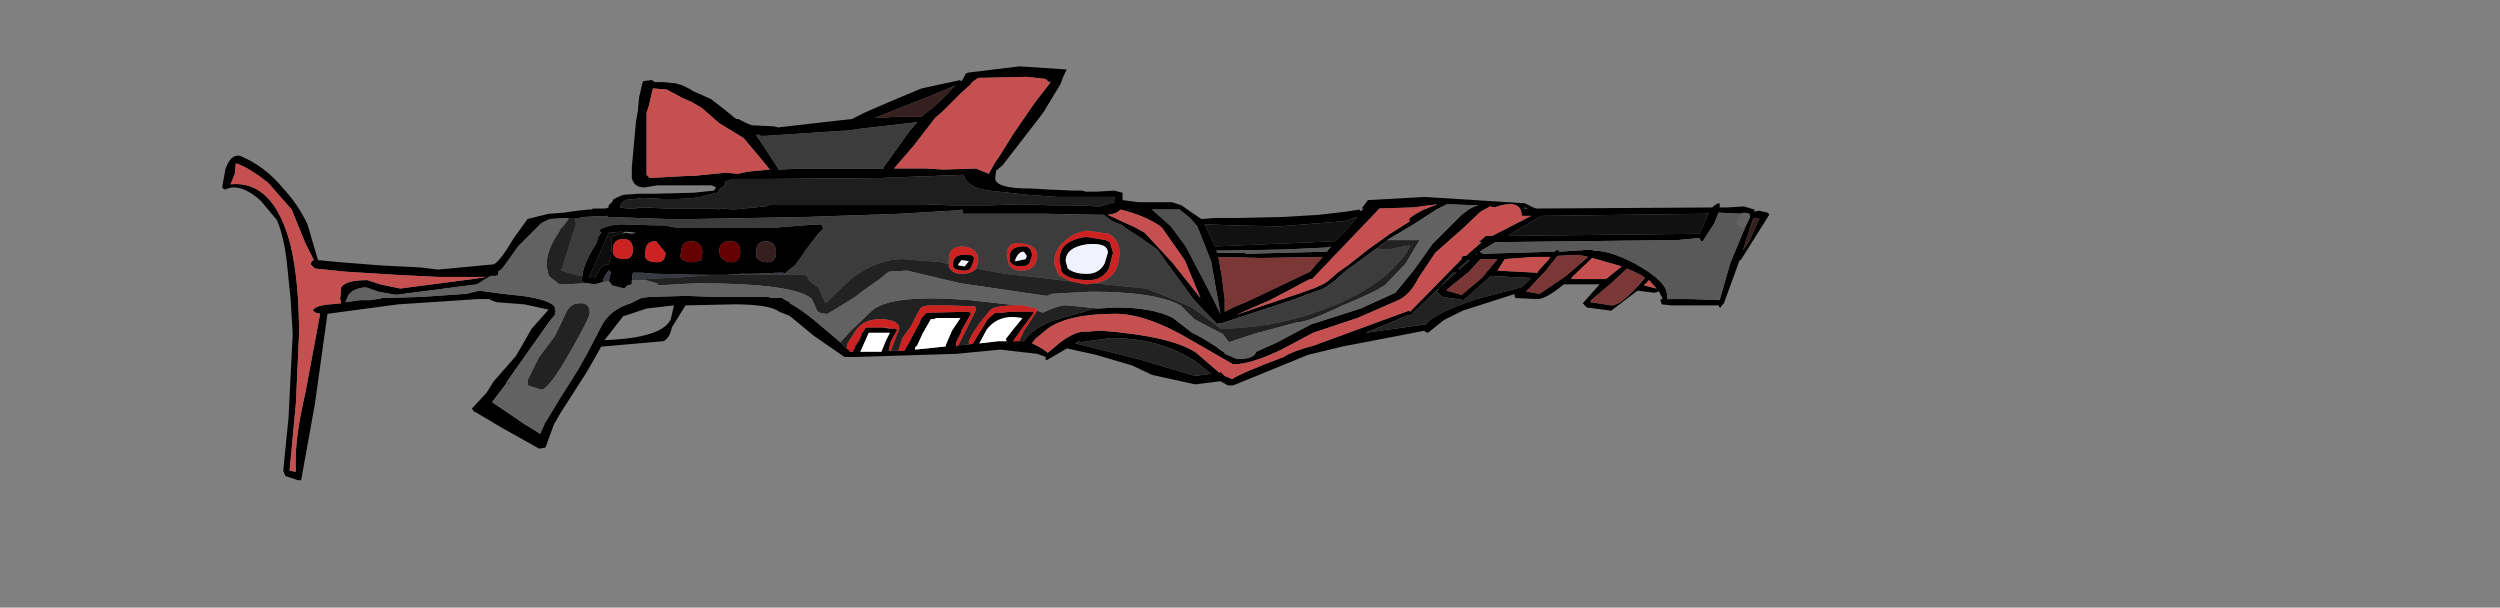 <?xml version="1.0"?>
<svg width="1187" height="288.5" xmlns="http://www.w3.org/2000/svg" xmlns:svg="http://www.w3.org/2000/svg" xmlns:xlink="http://www.w3.org/1999/xlink">
 <rect width="100%" height="100%" fill="#808080" stroke="none"/>
 <defs>
  <g id="shape0" transform="matrix(1.0, 0.0, 0.0, 1.0, 19.95, 11.25)">
   <path d="m5.6,-6.9l-0.8,-0.95l-1.15,-0.7l-0.8,-0.7l-0.15,-0.1l-0.35,-0.2l-0.45,-0.2l-0.75,-0.4l-0.65,-0.05l-0.2,0.85l-0.1,0.3l0,2.55l0,0.15l0,0.25l0.15,0.15l1.85,-0.1l0.15,0l0.1,0l1.5,-0.15l0.6,0.05l0.45,-0.1l1.05,-0.1l-0.45,-0.55m-0.2,-1.1l1.05,1.6l0,0.05l1.35,-0.05l3.45,0l0.2,0l0,-0.05l1.25,-1.75l0.35,-0.4l-2.6,0.3l-0.75,0.1l-0.05,0.05l0,-0.05l-3.8,0.25l-0.25,0l-0.05,-0.05l-0.15,0m9.75,-2.55l0.1,-0.15l0.1,-0.2l0.1,-0.05l2.45,-0.3l2.25,0.15l-0.15,0.3l-0.15,0.4l-0.7,1.15l-0.05,0.1l-0.3,0.4l-1.7,2.2l-0.3,0.25l-0.05,0.35q0,0.5 1.65,0.5l0.1,0l0.8,0.05l1.2,0.05l0.4,0l0.15,0.05l0.5,0l0.85,-0.05l0.4,0.1l0,0.2l0,0.15l0.75,0.1l1.6,0l0.45,0.15l0.5,0.35l0.45,0.3l0.6,-0.05l1.1,0l2.2,-0.05l1.65,-0.1l1.3,-0.15l0.65,-0.1l0.05,0.05l0,0.05l0.15,-0.15l-0.1,0l0.3,-0.4l2.7,-0.15l4.75,0.3l0.4,0.2l0.15,0.05l8.35,-0.05q0.2,-0.2 0.35,-0.2l0,0.2l0.35,0l0.8,-0.05l0.5,0.15l0,0.1l0.2,-0.05l0.45,0.1l0.05,0.1l-1.35,2.15l-0.05,0l-0.75,2.05l-0.1,0.1l-0.05,0.1l-0.05,0l-0.05,-0.1l-2.25,0l-0.45,-0.05l-0.05,-0.15l0,-0.1l0.1,0l-0.2,-0.4l0,0.05l-0.2,0.05l-0.8,-0.1l-1.25,0.95l-1.15,-0.15l-0.2,-0.2l0.8,-0.9l-0.5,0l-1.2,0q-0.85,0.7 -1.25,0.7l-1.05,-0.05l-0.05,-0.15l0.05,-0.05l-2.5,0.8l-0.9,0.45l-0.75,0.6l-0.15,-0.05l0,-0.05l-1.55,0.3l-2.35,0.45l-1.65,0.4l-3.55,1.45l-0.15,0l-0.1,0l-0.35,-0.2l-1.2,0.15l-2.05,-0.45l-0.95,-0.45l-1.7,-0.5l-1.35,-0.3l-0.05,0l-0.95,0.55l-0.05,0l0,-0.15l-0.4,-0.15l-1.75,-0.2l-2.1,0.2l-4.8,0.15l-0.4,0l-0.1,0l-1.45,-1l-1.15,-0.95l-0.5,-0.2q-0.45,-0.35 -2.15,-0.35l-2.3,0.05l-0.25,0.4l-0.4,0.65q-0.1,0.5 -0.4,0.65l-2.85,0.25l-0.1,0l-0.65,1.15l-1.25,1.95l-0.35,0.6l-0.4,1.1l-0.3,0.05l-1.7,-0.95l-1.35,-0.8l-0.05,0l-0.05,-0.1l-0.05,-0.05l0.1,-0.1l0.6,-0.65l0.35,-0.55l1.05,-1.2l0.75,-1.3l0.8,-0.9l-1.15,-0.25l-1.3,-0.1l-0.3,-0.1l-0.05,-0.05l-0.55,0l-3.8,0.25l-3.35,0.45l-0.6,4.3l-0.65,3.6l-0.15,0l-0.6,-0.2l-0.1,-0.25l0.25,-2.5l0.2,-4l-0.1,-1.65l-0.2,-1.95q-0.15,-1.1 -0.45,-1.8l-0.75,-0.9q-0.75,-0.7 -1.4,-0.65l-0.35,0.1l-0.1,-0.1l0.15,-0.85q0.25,-0.75 0.7,-0.65q1.2,0.5 2.05,1.55q0.7,0.75 1.15,1.7l0.5,1.7l1.05,0.1l1.9,0.15l1.95,0.1l0.8,0.1l2.65,-0.25q0.3,-0.15 0.95,-1.25l0.65,-0.9l0.4,-0.1l0.6,-0.15l0.7,-0.05l0.7,-0.1l0.5,-0.05l0.05,0l0.1,0l0.05,-0.05l0.25,0l0.35,0l0.15,-0.05l0,-0.1l0.15,-0.15l0.05,-0.05l0,-0.05l0.05,-0.05l0.2,-0.1l0.25,-0.1l0.7,-0.05l0.8,0l1.85,-0.05l0.95,-0.1l0.1,-0.15l-0.2,-0.1l-0.85,0l-0.1,0l-1.6,0l-0.05,0l-0.6,0.1q-0.5,0 -0.6,-0.45l0,-0.5l0.2,-2.2l0.1,-0.55l0,-0.1l0.05,-0.5l0.05,-0.2l0.1,-0.45l0.05,-0.1l0.4,-0.05l0.15,0.1l0.3,0l0.1,0l0.5,0.05l0.05,0l0.35,0.1l0.4,0.2l0.05,0.05l0.9,0.4l0.65,0.5l0.55,0.45l0.1,0l0.4,0.2l0.25,0.1l1.05,0.05l0.2,0.05l3.05,-0.35l0.45,-0.05l0.6,-0.3l1.15,-0.5l1.55,-0.65l1.85,-0.4l0,0.05l0.05,0m-10.95,4.7l-0.25,0.05l0,0.1l0,0.05l-0.2,0.2l-0.05,0l-0.15,0.2l-0.8,0.2l-0.3,0.05l-0.8,0.05l-0.65,0l-0.95,-0.05l-0.9,0.1l-0.2,0.25l0,0.1l0.35,0.05l0.4,0l0.1,-0.05l0.15,0l0.1,0l1.1,0.05l1.3,0l1.05,0l0.1,0.05l0.25,-0.05l0.45,0.05l1.55,-0.15l0.25,-0.1l5.8,0l1.05,0l0.55,0l1.15,0.05l1.8,0l1.6,-0.05l1.4,0.05l0.95,0l1.35,0.05l0.65,-0.2l0,-0.1l0.05,0l-0.05,-0.15l-1.25,0l-1.5,0l-1.35,-0.1l-1.85,-0.2l-0.25,-0.05q-0.8,-0.15 -0.95,-0.7l-0.05,0l-3.85,0.15l-5.75,0.05l-1.35,0l-0.05,0.05m-7.05,4.55q0.05,-0.6 0.7,-1.6l0,-0.05l0.05,-0.2l0.15,-0.2l-0.1,-0.1l0.1,-0.1l0.15,-0.05l0.3,-0.1l0.05,0l0.45,-0.05l1.6,0.05l0.45,0l0.5,0.1l0.9,0l1.4,0l2.55,0l1.25,-0.1l0.85,-0.05l0.1,0.2l-0.2,0.2l-0.05,0.05l-0.65,0.85l-0.05,0.1l-0.4,0.55l-0.2,0.15l-0.3,0.25l-0.05,0l0,-0.05l-0.25,0l-1.1,0.05l-0.7,0l-0.6,0.05l-0.75,0l-0.55,0l-2.15,-0.05l-0.6,-0.05l-0.4,0l-0.05,0l-0.05,0.35l0,0.2l-0.2,0.05l-0.15,0.15l-0.6,-0.15l-0.05,-0.1l-0.1,-0.1l0.1,-0.4l-0.05,-0.1l-0.05,0l-0.15,0.2l-0.1,0.2l0,0.1l-0.05,0.05l-0.35,0.1l-0.4,-0.05l-0.2,-0.05l0,-0.05l-0.05,-0.05l0.05,-0.15l0,-0.05m37.7,-1.3l-1.5,1.1l-0.5,0.45l-0.5,0.35l-1.65,0.6l-3.2,1.05l-0.1,0l-0.05,0l-0.05,0.05l-1.1,-1.15l-1.25,-1.7l-0.5,-0.7l-0.85,-0.6l-0.4,-0.25l-0.3,-0.2l-0.1,-0.1l-0.5,-0.2l-0.4,-0.3l-0.15,0l-2.7,-0.05l-0.9,0l-2.95,0l0,-0.05l0,-0.15l-0.35,0.05l-0.1,0l-2.5,0.15l-4.4,0.15l-5.4,0.1l-1.3,0l-2.8,-0.1l0,-0.05l-1.1,0.05l-0.25,0.05l-0.2,0l-0.3,0l-0.9,0.05l-0.4,0.2l-0.4,0.4l-0.7,0.7l-0.6,0.85l-0.15,0.2l-0.2,0.15q0.05,0.2 -0.15,0.2l-0.2,0l-0.65,0.4l-3.85,0.5l-0.85,-0.15l-0.55,-0.2q-0.55,0 -0.85,0.35l-0.15,0.35l0.7,-0.1l0.25,0l0.25,0l0.3,-0.05l0.05,0l0.1,0l0.05,-0.05l1.9,-0.05l2.15,-0.15l0.6,-0.15l1.1,0.15l0.95,0.1q1.4,0.2 1.55,0.55l0,0.05l0,0.1l0,0.05l0.05,-0.05l0,0.05l-0.05,0.05l0,0.1l-0.25,0.3l-2.05,2.9l0,0.05l-0.65,0.85l-0.05,0.05l0.1,0.05l1.4,0.95l0.8,0.5l0.2,-0.45l0,-0.05l0.05,-0.05l0.7,-1.15l0.85,-1.35l0.45,-0.8l0.65,-1.25q0.4,-0.8 1.4,-1.1l0.5,-0.25l0.35,-0.05l1.75,-0.05l0.1,0l1.3,0.05l2.55,0l0.1,0.05l0.55,0l0.05,0.05l0.3,0.15l0,0.05q0.4,0.2 1.1,0.75l1.3,1.1l0.3,0.3l0.15,0.1l0,0.05l0.15,0l0.05,-0.15l0.05,0l0,-0.1l0.1,-0.15l0,-0.05l0.05,0l0,-0.05l0.05,0l0.05,-0.15l0,-0.05l0.05,-0.05l0,-0.15l0.05,0l0.1,-0.15l0.05,-0.1l0.15,0l0.25,0l0.1,0l0.3,0l0.3,0.05l0.3,0l0.1,0.05l-0.1,0.2l-0.2,0.35l-0.1,0.4l0,0.05l0.1,0l0.35,0l0.3,0l0.1,-0.2l0.1,-0.15l0.2,-0.4l0.3,-0.55l0.1,-0.25l0.25,-0.25l2,-0.05l0.05,0.05l0,-0.05l0.05,0.1l-0.45,0.8l0,0.05l-0.25,0.5l0,0.2l0.1,-0.05l0.55,-0.05l0.15,-0.05l0.7,-1.15l0.35,-0.3l0.3,0l0.45,-0.05l0.4,0l0.05,0l0.5,0l0.1,0l0,0.1l-0.45,0.6l-0.5,0.7l0.3,0l0.25,0q0.1,-0.3 0.75,-0.7l0.5,-0.25l2.1,-0.6l0.15,0l0.8,-0.05q1.8,0 2.75,0.5l0.9,0.7q0.45,0.2 1.2,0.7l0.05,0.05l0.3,0.2l0,0.05l0.6,0.25q0.8,0 0.9,-0.35l1,-0.45l1.6,-0.85l2.35,-0.75l1.65,-0.75l0.9,-1.1l0.85,-1.2l1.1,-1.1q0.6,-0.65 1.1,-0.75l-1.5,-0.05l-0.5,0.25l-1,0.65l-1.25,0.75l-0.05,0.05l-0.35,0.25l-0.2,0.15m-33,0.15q-0.2,0.5 0.6,0.5l0.35,-0.1l0.05,-0.35q0,-0.5 -0.5,-0.55q-0.5,0 -0.5,0.5m-1.2,-0.5q-0.5,0 -0.5,0.5q-0.15,0.5 0.55,0.5q0.4,0 0.4,-0.45l-0.45,-0.55m3.6,1q0.4,0 0.4,-0.5q0,-0.5 -0.5,-0.5q-0.5,0 -0.5,0.5l0.05,0.2q0.15,0.3 0.55,0.3m1.15,-0.3q0.1,0.3 0.55,0.3q0.4,0 0.4,-0.45q0,-0.5 -0.45,-0.55q-0.5,0 -0.5,0.5l0,0.2m13.95,-8.2l0.05,-0.1l-0.1,0.05l-0.15,-0.15l-0.9,-0.1l-2.3,0.05l-0.15,0.1l-0.2,0.15l0,0.05l-0.45,0.4l-0.3,0.3l-0.6,0.6l-0.35,0.3l-1,1.3l-0.95,1.1l1.5,0l0.85,0.05l1.55,-0.05l0.1,0.05l0.5,0.2l0.3,-0.55l0.15,-0.2l0.75,-1.2l1,-1.45l0.7,-0.9m-4.65,0.25l0.2,-0.15l-1.45,0.6l-0.9,0.35l-1.5,0.6l0.95,-0.05l1.25,0l0.35,-0.3l0.15,-0.1l0.7,-0.65l0.25,-0.3m0.3,8.35l0,0.05l0.3,0.05l0.2,-0.25l-0.35,-0.05l-0.15,0.2m-0.25,0q0,-0.45 0.5,-0.45q0.5,-0.05 0.5,0.2l-0.1,0.3l-0.05,0.1q-0.1,0.15 -0.25,0.15q-0.6,0 -0.6,-0.25l0,-0.05m2.95,-0.2l-0.05,0.05l0.05,0l0.05,0l0.45,-0.1l0.05,-0.15l-0.1,-0.15l-0.05,-0.05q-0.25,0 -0.4,0.4m-0.25,-0.2q0,-0.4 0.55,-0.45q0.5,-0.05 0.5,0.45l-0.1,0.3q-0.1,0.2 -0.4,0.2q-0.45,0 -0.55,-0.25l0,-0.25m2.75,0.6q0.3,0.25 0.9,0.25q0.6,0 0.85,-0.5l0.15,-0.5q0,-0.5 -1,-0.4q-1,0.15 -1,0.8l0.1,0.35m-0.4,-0.4q0,-0.95 1.3,-1.1l0.9,0.15l0.2,0.1l0.15,0.5l-0.2,0.75q-0.3,0.55 -0.95,0.55q-1,0 -1.3,-0.4l-0.1,-0.55m4.05,-1.3l1.3,1.4l1.35,1.7l-0.75,-1.8l-1.05,-1.5l-0.1,-0.1q-0.7,-0.5 -1.9,-0.8q-0.15,0.2 -0.6,0.25l1.3,0.6l0.45,0.25m1.25,-0.3l0.7,0.95l1.1,2.1l0.55,1.1l-0.2,-1.1l-0.25,-1.4l-0.65,-1.65l-0.35,-0.4l-0.5,-0.4l-1,0l-0.3,0l0.9,0.8m2.9,-0.05l-1.3,-0.05l0.05,0.1l0.45,0.95l4.65,-0.2l1.05,-0.05l0.35,-0.35l0.4,-0.45l0.3,-0.35l-0.6,0.2l-3.1,0.25l-2.25,-0.05m-0.35,3.5l0,0.6q0.35,-0.2 1,-0.45l3.05,-1.45l0.6,-0.7l-2.9,0.05l-2.05,-0.05l0.15,0.85l0.15,1.15m-0.4,-2.3l0.05,0.1l1.3,0l0.05,0.05l3.85,-0.1l0.2,-0.25l-0.15,0.05l-2.15,0.1l-2.85,0.05l-0.3,0m5.3,1.45l0.45,-0.4l0.5,-0.35l0.95,-0.75l1.05,-0.75l0.95,-0.6l-0.05,-0.05q0,-0.15 0.7,-0.5l0.65,-0.25l-1.15,0.15l-1.6,0.05l-3.2,3.35l-0.1,0l-1.9,1l-1.6,0.7l1.15,-0.4l1.65,-0.55l0.85,-0.3q0.5,-0.2 0.7,-0.35m7.8,-2.15l1.85,-0.95l-0.45,0q0,-0.85 -1.3,-0.4l-0.2,-0.05l-0.45,0.25l-0.9,0.85l-1.25,1.1l-0.8,1.2q-0.4,0.8 -0.95,1.05l-1.95,0.85l-2.1,0.7l-1.5,0.8q-1.45,0.7 -2.3,0.7l-2,-1.15q-2.1,-1.25 -3.6,-1.25q-2.2,0 -3.2,0.7l-0.6,0.5l-0.15,0.2l0.3,0.15l0.25,0.15l0.2,0.15l0.6,-0.5q0.75,-0.55 1.2,-0.5l0.05,0l0.65,-0.05q3.35,0.25 4.55,1.05l0.75,0.65l0.35,0.3l0.05,-0.05l0.2,0.2l0.35,0.15q0.45,-0.3 2.45,-1.05q0.35,-0.25 1.45,-0.55l4.5,-1.65l0.05,0.05l2.45,-2.5l0,-0.1l0.1,-0.05l0.1,0l0.75,-0.65l-0.15,0l0.35,-0.3l0.3,0m-2.55,2.5l-1.35,1.3l-0.05,-0.05l-2.05,0.85l2.85,-0.4q0.35,-0.5 2.4,-1.2l2.1,-0.55l0.15,-0.1l0.35,-0.35l-0.05,0l-1.85,-0.1l-1.3,1.15l-1,-0.15l-0.3,-0.25l0.1,-0.1l0,-0.05l0.7,-0.65l0.15,-0.1l-0.15,0l-0.7,0.75m1.8,-1.6l0.05,-0.05l-0.1,0.05l0.05,0m12.55,-1.95l-1,-0.05l-0.05,0l-0.2,0.5l-0.55,0.85l-0.1,0l-0.05,-0.15l-1.05,0.1l-8.65,0.1l-0.75,0.45l0.1,0.05l0.05,0.05l3.4,-0.1l0.15,-0.1l0.05,0.05l0.05,0.05l1.55,-0.1l0.05,0.05q0.8,0 1.95,0.6q1.55,0.85 1.55,1.5l0,0.2l1.15,0l1.35,0.05l0.5,-1.75l0.75,-1.8l0.05,-0.1l0.15,-0.3l-0.05,-0.1l0.05,-0.05l-0.05,0l-0.25,-0.05l-0.15,0.05m-13.35,2.65l0.5,-0.45l-0.1,0l-0.45,0.4l0.05,0.05m-0.6,1l0.7,0.2l0.95,-0.8l0.75,-0.9l-0.8,0l-0.55,0.6l-1.05,0.85l0,0.05m3.85,-3.9l-0.15,-0.05l-0.05,0.05l0.2,0m-0.9,1.25l0,0.05l9.05,-0.1l0.3,-0.7l0.15,-0.3l-0.2,0.05l-7.75,0.1l-1.55,0.9m-0.55,1.7l1.9,0.1l0.05,-0.1l0.5,-0.55l0.05,-0.1l-0.75,0l-1.4,0.1l-0.35,0.55m1.4,0.95l-0.05,0.05l0.05,0l0.6,0.1l1.25,-0.85l1.05,-0.9l-0.45,-0.1l-1,0.05l-0.55,0.7l-0.9,0.95m2.1,-0.55l1.65,0l0.75,-0.6l-1.4,-0.4l-0.95,0.9l-0.05,0.1m0.95,1l-0.05,0.1l0.05,0l0.95,0.15q0.35,0 0.9,-0.55l0.3,-0.3l0.1,-0.1l0.3,-0.35l-0.2,-0.15l-0.65,-0.3l-0.75,0.7l-0.95,0.8m2.5,-0.7l0.6,0.15l-0.35,-0.4l-0.25,0.25m5.2,-3.2l-0.5,1.55l0.3,-0.45l0.45,-1l0.05,-0.05l-0.3,-0.05m-25.75,7.4l-0.75,-0.6q-1.7,-1.1 -4,-1.1l-1.45,0.2l-0.05,-0.05l-0.2,0.1l3,0.75l2.7,0.8l0.75,-0.1m-10.95,-1.45l0.85,-0.1l0.4,0l-0.05,-0.1l0.35,-0.45l0.45,-0.55l-0.45,-0.05q-0.8,0 -1.25,0.6l-0.35,0.65l0.05,0m-2.1,-1.2l-0.1,0.05l-0.15,0l-0.4,0.7l-0.25,0.55l-0.1,0.1l0,0.1l1.45,-0.15l0,-0.05l0.3,-0.7l0.4,-0.6l-1.15,0m-2.25,0.7l-0.95,0l-0.4,0.9l1,0l0.2,-0.5l0.2,-0.4l-0.05,0m-10.2,-1.3l-1.3,0.15l-1.05,0.35l-0.05,0l-0.7,0.9l-0.2,0.25q2.75,-0.1 3.15,-1l0.15,-0.65m-21.05,-5.75q2.05,-0.2 2.85,2.9q0.4,1.7 0.4,4.2l-0.15,3.3l-0.3,3.2l0.3,0.05q-0.1,-1.4 0.45,-3.75l0.7,-3.75l-0.2,-0.05l-0.15,-0.1q0.1,-0.25 0.85,-0.3l0.5,-0.05l-0.05,-0.2l0.05,-0.55q0.2,-0.35 1.25,-0.35l0.6,0.2l0.95,0.2l3.45,-0.45l0.65,-0.1l-2.3,0l-2,-0.1l-2.4,-0.15l-1.45,-0.15l-0.2,-0.2l0.05,-0.15l0.1,-0.05l-0.4,-0.8l-0.65,-1.6l-1.1,-1.25q-0.85,-0.7 -1.55,-0.95l-0.05,0.5l-0.2,0.5m18.65,2.3l-0.1,-0.05l-0.55,0.05l-0.05,0l-0.3,0.7l-0.65,1.45l0.3,0l0.2,-0.35q0.15,-0.3 0.45,-0.3l0.1,-0.35l0.05,-0.55l0,-0.25l0,-0.1l0.1,-0.1l0.3,-0.1l0.15,0l0.1,-0.05l0.3,0.05l0.2,-0.05l-0.5,-0.05l-0.1,0.05m0.05,1.25q0.4,0 0.4,-0.45q0,-0.5 -0.45,-0.5q-0.5,0 -0.5,0.5q-0.05,0.45 0.55,0.45" fill="#000000" fill-rule="evenodd" id="svg_1"/>
   <path d="m5.4,-8l0.15,0l0.05,0.05l0.25,0l3.8,-0.25l0,0.05l0.05,-0.05l0.75,-0.1l2.6,-0.3l-0.35,0.4l-1.25,1.75l0,0.05l-0.2,0l-3.45,0l-1.35,0.05l0,-0.05l-1.05,-1.6m1.35,6.6l0.3,-0.25l0.2,-0.15l0.4,-0.55l0.05,-0.1l0.65,-0.85l0.05,-0.05l0.2,-0.2l-0.1,-0.2l-0.85,0.05l-1.25,0.1l-2.55,0l-1.4,0l-0.9,0l-0.5,-0.1l-0.45,0l-1.6,-0.05l-0.45,0.05l-0.05,0l-0.3,0.1l-0.15,0.05l-0.1,0.1l0.1,0.1l-0.15,0.2l-0.05,0.2l0,0.05q-0.65,1 -0.7,1.6l-0.15,0l-0.85,-0.25l0.7,-2.2l-0.05,-0.3l0.2,0l0.25,-0.05l1.1,-0.05l0,0.05l2.8,0.1l1.3,0l5.4,-0.1l4.4,-0.15l2.5,-0.15l0.1,0l0.35,-0.05l0,0.15l0,0.05l2.95,0l0.9,0l2.7,0.05l0.15,0l0.4,0.3l0.5,0.2l0.1,0.1l0.3,0.2l0.4,0.25l0.85,0.6l0.5,0.7l1.25,1.7l1.1,1.15l0.05,-0.05l0.05,0l0.1,0l3.2,-1.05l1.65,-0.6l0.5,-0.35l0.5,-0.45l1.5,-1.1l0.5,0.05l1.1,-0.2l0,0.05q-0.9,1.65 -3.6,2.8q-2.7,1.1 -5.4,1.1l-0.6,-0.45l-0.75,-0.55l-1.15,-0.5l-1.05,-0.4l-2.45,-0.25q1.2,-0.15 1.2,-1.5q0,-0.55 -0.5,-0.85l-1.05,-0.15q-0.65,0.1 -1.05,0.5q-0.5,0.4 -0.5,1.05l0.2,0.55l0.55,0.3l-3.1,-0.35l-1.35,-0.25l0.1,-0.35q0,-0.65 -0.75,-0.7q-0.65,0 -0.65,0.6l0,0.25l-0.35,-0.1l-1.85,-0.15q-1.15,0 -2.4,0.9l-1.25,1.2l-0.35,-0.75l-0.4,-0.3l-0.15,-0.25l-0.1,-0.05l-0.95,0l0,-0.05m10.55,-0.85l0.1,0.4q0.15,0.3 0.6,0.3q0.7,0 0.75,-0.7q0,-0.5 -0.75,-0.6q-0.7,-0.1 -0.7,0.6" fill="#3c3c3c" fill-rule="evenodd" id="svg_2"/>
   <path d="m4.2,-5.85l0.05,-0.05l1.35,0l5.75,-0.05l3.85,-0.15l0.05,0q0.15,0.55 0.95,0.7l0.25,0.05l1.85,0.2l1.35,0.1l1.5,0l1.25,0l0.05,0.15l-0.05,0l0,0.1l-0.65,0.2l-1.35,-0.05l-0.95,0l-1.4,-0.05l-1.6,0.05l-1.8,0l-1.15,-0.05l-0.55,0l-1.05,0l-5.8,0l-0.25,0.1l-1.55,0.15l-0.45,-0.05l-0.25,0.05l-0.1,-0.05l-1.05,0l-1.3,0l-1.1,-0.05l-0.1,0l-0.15,0l-0.1,0.05l-0.4,0l-0.35,-0.05l0,-0.1l0.2,-0.25l0.9,-0.1l0.95,0.05l0.65,0l0.8,-0.05l0.3,-0.05l0.8,-0.2l0.15,-0.2l0.05,0l0.2,-0.2l0,-0.05l0,-0.1l0.25,-0.05" fill="#1e1e1e" fill-rule="evenodd" id="svg_3"/>
   <path d="m6.75,-1.4l0,0.05l-1.4,0l-0.7,0l-0.6,0l0.6,-0.05l0.7,0l1.1,-0.05l0.25,0l0,0.05l0.05,0m-8.65,0.4l0.05,-0.05l0,-0.1l0.1,-0.2l0.15,-0.2l0.05,0l0.05,0.1l-0.1,0.4l-0.3,0.05m1.4,-0.1l0.05,-0.35l0.05,0l0.4,0l0.6,0.05l2.15,0.05l0.55,0l-0.55,0.05l-0.05,0l-0.55,0.05l-2,0.1l0,0.05l-0.65,0m-6.55,5.85l-0.1,-0.05l0.05,-0.05l0.05,0.1m3.5,-8.7l-0.25,0.4l-0.05,-0.05l0.3,-0.35m-2.8,7.85l-0.05,-0.1l0.15,-0.15l-0.1,0.25" fill="#373a40" fill-rule="evenodd" id="svg_4"/>
   <path d="m6.75,-1.35l0.95,0l0.1,0.05l0.15,0.25l0.4,0.3l0.35,0.75l1.25,-1.2q1.25,-0.9 2.4,-0.9l1.85,0.15l0.35,0.1l0,0.1q0.15,0.35 0.6,0.35q0.5,0 0.7,-0.25l1.35,0.25l3.1,0.35l0.75,0.15l0.4,-0.05l2.45,0.25l1.05,0.4l1.15,0.5l0.75,0.55l0.6,0.45q2.7,0 5.4,-1.1q2.7,-1.15 3.6,-2.8l0,-0.05l-1.1,0.2l-0.5,-0.05l0.2,-0.15l0.35,-0.25l0.05,0l1.45,0l-0.65,1.1l-0.95,1q-0.45,0.35 -2.05,1q-1.65,0.8 -2.15,0.8l-2.05,0.55l-1.2,0.4l-0.3,-0.4l-0.6,-0.3l-0.75,-0.4l-0.65,-0.65q-1.2,-0.65 -4.25,-0.65l-1.85,0.1l-0.25,0.1l-4.1,-0.6l-1.9,-0.45l-0.65,-0.15l-0.85,0.05l-0.5,0.4l-0.15,0.1l-0.35,0.25l-0.35,0.25l-0.05,0.05l-0.2,0.15l-1.3,0.8l-0.05,0q-0.45,0 -0.5,-0.25l-0.2,-0.45q-0.8,-0.75 -5.5,-0.75l-1.8,0.1l-0.05,-0.1l-0.55,-0.15l0,-0.05l2,-0.1l0.55,-0.05l0.05,0l0.55,-0.05l0.75,0l0.6,0l0.7,0l1.4,0m-9.95,-2.7l0.05,0.3l-0.7,2.2l0.85,0.25l0.15,0l0,0.05l-0.05,0.15l0.05,0.05l0,0.05l0.2,0.05l-1,0.05l-0.3,0l-0.05,-0.05l-0.45,-0.35l-0.1,-0.5q0,-0.75 0.6,-1.6l0.1,-0.2l0.05,0.05l0.25,-0.4l0.05,-0.1l0.3,0m24.85,4.3l-0.15,0l-2.1,0.6l-0.5,0.25q-0.65,0.4 -0.75,0.7l-0.25,0l0,-0.05l0.25,-0.5l0.6,-0.9l0.25,0.1q0.85,-0.4 1.2,-0.35l1.45,0.15m-6.1,1.7l-0.55,0.05l0.85,-1.7l-0.05,-0.15l-1.3,-0.05l-0.75,0q-0.45,0 -0.55,0.15l-0.15,0.25l-0.3,0.6l-0.4,0.55l-0.2,0.6l-0.35,0l0.4,-1.05q0,-0.4 -0.85,-0.45q-0.9,0 -1.25,0.6l-0.35,0.55l-0.05,0.25l-0.3,-0.3l0.5,-0.55l1,-0.95q0.9,-0.8 4.65,-0.5l2.25,0.25q-1.2,0 -1.35,0.3l-0.4,0.5l-0.35,0.5l-0.2,0.4l0,0.1l0.05,0.05m-5.2,-0.35l0,0.05l-0.05,0.15l-0.05,0l0.1,-0.2m27.45,-2.3l0,0.05l-0.1,0.1l0.3,0.25l1,0.15l1.3,-1.15l1.85,0.1l0.05,0l-0.35,0.35l-0.15,0.1l-2.1,0.55q-2.05,0.7 -2.4,1.2l-2.85,0.4l2.05,-0.85l0.05,0.05l1.35,-1.3l0.7,-0.75l0.15,0l-0.15,0.1l-0.7,0.65m1,-0.9l-0.05,-0.05l0.45,-0.4l0.1,0l-0.5,0.45m-11.8,4.95l-0.75,0.1l-2.7,-0.8l-3,-0.75l0.2,-0.1l0.05,0.05l1.45,-0.2q2.3,0 4,1.1l0.75,0.6m-30,-3.35q0.5,-0.05 0.5,0.45q0,0.25 -0.95,1.9q-1,1.75 -1.35,1.75l-0.65,-0.2l0,-0.25l0.55,-1.1l0.75,-1l0.5,-1.05q0.2,-0.5 0.65,-0.5" fill="#222222" fill-rule="evenodd" id="svg_5"/>
   <path d="m-2.65,-0.95l0.4,0.05l0.35,-0.1l0.3,-0.05l0.1,0.1l0.05,0.1l0.6,0.15l0.15,-0.15l0.2,-0.05l0,-0.2l0.65,0l0.55,0.15l0.05,0.1l1.8,-0.1q4.7,0 5.5,0.75l0.2,0.45q0.05,0.25 0.5,0.25l0.05,0l1.3,-0.8l0.2,-0.15l0.05,-0.05l0.35,-0.25l0.35,-0.25l0.15,-0.1l0.5,-0.4l0.85,-0.05l0.65,0.15l1.9,0.45l4.1,0.6l0.25,-0.1l1.85,-0.1q3.05,0 4.25,0.65l0.65,0.65l0.75,0.4l0.6,0.3l0.3,0.4l1.2,-0.4l2.05,-0.55q0.5,0 2.15,-0.8q1.6,-0.65 2.05,-1l0.95,-1l0.65,-1.1l-1.45,0l0,-0.05l1.25,-0.75l1,-0.65l0.5,-0.25l1.5,0.05q-0.5,0.1 -1.1,0.75l-1.1,1.1l-0.85,1.2l-0.9,1.1l-1.65,0.75l-2.35,0.75l-1.6,0.85l-1,0.45q-0.1,0.35 -0.9,0.35l-0.6,-0.25l0,-0.05l-0.3,-0.2l-0.05,-0.05q-0.75,-0.5 -1.2,-0.7l-0.9,-0.7q-0.95,-0.5 -2.75,-0.5l-0.8,0.05l-1.45,-0.15q-0.35,-0.05 -1.2,0.35l-0.25,-0.1l-0.05,-0.1l-0.65,-0.15l-0.25,0l-2.25,-0.25q-3.75,-0.3 -4.65,0.5l-1,0.95l-0.5,0.55l-1.3,-1.1q-0.7,-0.55 -1.1,-0.75l0,-0.05l-0.3,-0.15l-0.05,-0.05l-0.55,0l-0.1,-0.05l-2.55,0l-1.3,-0.05l-0.1,0l-1.75,0.05l-0.35,0.05l-0.5,0.25q-1,0.3 -1.4,1.1l-0.65,1.25l-0.45,0.8l-0.85,1.35l-0.7,1.15l-0.05,0.05l0,0.05l-0.2,0.45l-0.8,-0.5l-1.4,-0.95l-0.05,-0.1l0.65,-0.85l0,-0.05l2.05,-2.9l0.25,-0.3l0,-0.1l0.05,-0.05l0,-0.05l-0.05,0.05l0,-0.05l0,-0.1l0,-0.05q-0.15,-0.35 -1.55,-0.55l-0.95,-0.1l-1.1,-0.15l-0.6,0.15l-2.15,0.15l-1.9,0.05l-0.05,0.05l-0.1,0l-0.05,0l-0.3,0.05l-0.25,0l-0.25,0l-0.7,0.1l0.15,-0.35q0.3,-0.35 0.85,-0.35l0.55,0.2l0.85,0.15l3.85,-0.5l0.65,-0.4l0.2,0q0.2,0 0.15,-0.2l0.2,-0.15l0.15,-0.2l0.6,-0.85l0.7,-0.7l0.4,-0.4l0.4,-0.2l0.9,-0.05l-0.05,0.1l-0.3,0.35l-0.1,0.2q-0.6,0.85 -0.6,1.6l0.1,0.5l0.45,0.35l0.05,0.05l0.3,0l1,-0.05m55.05,-2.75l-0.2,0.1l-0.2,-0.15l-0.05,-0.15l0.2,-0.35l0.15,-0.05l0.25,0.05l0,0.05l0.05,0.1l-0.15,0.3l-0.05,0.1m-55.4,3.7q-0.45,0 -0.65,0.5l-0.5,1.05l-0.75,1l-0.55,1.1l0,0.25l0.65,0.2q0.35,0 1.35,-1.75q0.95,-1.65 0.95,-1.9q0,-0.5 -0.5,-0.45m-3.35,3.9l0.1,-0.25l-0.15,0.15l0.05,0.1" fill="#626262" fill-rule="evenodd" id="svg_6"/>
   <path d="m15.15,-10.55l-0.05,0l0.05,0" fill="url(#gradient0)" fill-rule="evenodd" id="svg_7"/>
   <path d="m15,-1.85l0.15,-0.2l0.35,0.05l-0.2,0.25l-0.3,-0.05l0,-0.05m2.7,-0.2q0.15,-0.4 0.4,-0.4l0.05,0.05l0.1,0.15l-0.05,0.15l-0.45,0.1l-0.05,-0.05m2.5,0.4l-0.1,-0.35q0,-0.65 1,-0.8q1,-0.1 1,0.4l-0.15,0.5q-0.25,0.5 -0.85,0.5q-0.6,0 -0.9,-0.25" fill="#f0f3fd" fill-rule="evenodd" id="svg_8"/>
   <path d="m17.7,-2l0,-0.05l0.05,0.05l-0.05,0" fill="#e0e3fc" fill-rule="evenodd" id="svg_9"/>
   <path d="m25.1,-3.65l-0.9,-0.8l0.3,0l1,0l0.5,0.4l0.35,0.4l0.65,1.65l0.25,1.4l0.2,1.1l-0.55,-1.1l-1.1,-2.1l-0.7,-0.95" fill="#515151" fill-rule="evenodd" id="svg_10"/>
   <path d="m28,-3.7l2.25,0.05l3.1,-0.25l0.6,-0.2l-0.3,0.35l-0.4,0.45l-0.35,0.35l-1.05,0.05l-4.65,0.2l-0.45,-0.95l-0.05,-0.1l1.3,0.05m13.15,0.45l1.55,-0.9l7.75,-0.1l0.2,-0.05l-0.15,0.3l-0.3,0.7l-9.05,0.1l0,-0.05" fill="#111111" fill-rule="evenodd" id="svg_11"/>
   <path d="m27.25,-2.5l0.3,0l2.85,-0.05l2.15,-0.1l0.15,-0.05l-0.2,0.25l-3.85,0.1l-0.05,-0.05l-1.3,0l-0.05,-0.1m25.15,-1.2l-0.75,1.8l-0.5,1.75l-1.35,-0.05l-1.15,0l0,-0.2q0,-0.65 -1.55,-1.5q-1.15,-0.6 -1.95,-0.6l-0.05,-0.05l-1.55,0.1l-0.05,-0.05l-0.05,-0.05l-0.15,0.1l-3.4,0.1l-0.05,-0.05l-0.1,-0.05l0.75,-0.45l8.65,-0.1l1.05,-0.1l0.05,0.15l0.1,0l0.55,-0.85l0.2,-0.5l0.05,0l1,0.05l-0.2,0.35l0.05,0.15l0.2,0.15l0.2,-0.1m0.15,-0.55l0.05,0l-0.05,0.05l0,-0.05" fill="#595959" fill-rule="evenodd" id="svg_12"/>
   <path d="m35.45,-3l-0.05,0l0.05,-0.05l0,0.05" fill="#9b9ea8" fill-rule="evenodd" id="svg_13"/>
   <path d="m11.7,1.4l0.05,0l-0.2,0.4l-0.2,0.5l-1,0l0.4,-0.9l0.95,0m2.25,-0.7l1.15,0l-0.4,0.6l-0.3,0.7l0,0.05l-1.45,0.15l0,-0.1l0.1,-0.1l0.25,-0.55l0.4,-0.7l0.15,0l0.1,-0.05m2.1,1.2l-0.05,0l0.35,-0.65q0.45,-0.6 1.25,-0.6l0.45,0.05l-0.45,0.55l-0.35,0.45l0.05,0.1l-0.4,0l-0.85,0.1" fill="#ffffff" fill-rule="evenodd" id="svg_14"/>
   <path d="m-0.9,-3.3l-0.15,0l-0.3,0.1l-0.1,0.1l0,0.1l0,0.25l-0.05,0.55l-0.1,0.35q-0.3,0 -0.45,0.3l-0.2,0.35l-0.3,0l0.65,-1.45l0.3,-0.7l0.05,0l0.55,-0.05l0.1,0.05l0,0.05" fill="#0d0d0d" fill-rule="evenodd" id="svg_15"/>
   <path d="m14.55,-1.85l0,-0.25q0,-0.6 0.65,-0.6q0.75,0.05 0.75,0.7l-0.1,0.35q-0.2,0.25 -0.7,0.25q-0.45,0 -0.6,-0.35l0,-0.1m5.75,0.8l-0.55,-0.3l-0.2,-0.55q0,-0.65 0.5,-1.05q0.4,-0.4 1.05,-0.5l1.05,0.15q0.5,0.3 0.5,0.85q0,1.35 -1.2,1.5l-0.4,0.05l-0.75,-0.15m-19.65,-1.9l0.45,0.55q0,0.45 -0.4,0.45q-0.7,0 -0.55,-0.5q0,-0.5 0.5,-0.5m14.1,1.1l0,0.05q0,0.25 0.6,0.25q0.15,0 0.25,-0.15l0.05,-0.1l0.1,-0.3q0,-0.25 -0.5,-0.2q-0.5,0 -0.5,0.45m2.55,-0.4q0,-0.7 0.7,-0.6q0.75,0.1 0.75,0.6q-0.05,0.7 -0.75,0.7q-0.45,0 -0.6,-0.3l-0.1,-0.4m0.15,0l0,0.25q0.1,0.25 0.55,0.25q0.3,0 0.4,-0.2l0.1,-0.3q0,-0.5 -0.5,-0.45q-0.55,0.05 -0.55,0.45m2.35,0.2l0.1,0.55q0.3,0.4 1.3,0.4q0.65,0 0.95,-0.55l0.2,-0.75l-0.15,-0.5l-0.2,-0.1l-0.9,-0.15q-1.3,0.15 -1.3,1.1m-1.9,3.85l-0.3,0l0.5,-0.7l0.45,-0.6l0,-0.1l-0.1,0l-0.5,0l-0.05,0l-0.4,0l-0.45,0.05l-0.3,0l-0.35,0.3l-0.7,1.15l-0.15,0.05l-0.05,-0.05l0,-0.1l0.2,-0.4l0.35,-0.5l0.4,-0.5q0.15,-0.3 1.35,-0.3l0.25,0l0.65,0.15l0.05,0.1l-0.6,0.9l-0.25,0.5l0,0.05m-2.9,0.2l-0.1,0.05l0,-0.2l0.25,-0.5l0,-0.05l0.45,-0.8l-0.05,-0.1l0,0.05l-0.05,-0.05l-2,0.05l-0.25,0.25l-0.1,0.25l-0.3,0.55l-0.2,0.4l-0.1,0.15l-0.1,0.2l-0.3,0l0.2,-0.6l0.4,-0.55l0.3,-0.6l0.15,-0.25q0.1,-0.15 0.55,-0.15l0.75,0l1.3,0.05l0.05,0.15l-0.85,1.7m-3.2,0.25l-0.1,0l0,-0.05l0.1,-0.4l0.2,-0.35l0.1,-0.2l-0.1,-0.05l-0.3,0l-0.05,-0.05l-0.25,0l-0.3,0l-0.1,0l-0.25,0l-0.15,0l-0.05,0.1l-0.1,0.15l-0.05,0l0,0.15l-0.05,0.05l-0.1,0.2l0,0.05l-0.05,0l0,0.05l-0.1,0.15l0,0.1l-0.05,0l-0.05,0.15l-0.15,0l0,-0.05l-0.15,-0.1l0.05,-0.25l0.35,-0.55q0.35,-0.6 1.25,-0.6q0.85,0.05 0.85,0.45l-0.4,1.05m-12.65,-4.35q-0.6,0 -0.55,-0.45q0,-0.5 0.5,-0.5q0.45,0 0.45,0.5q0,0.45 -0.4,0.45" fill="#cc2222" fill-rule="evenodd" id="svg_16"/>
   <path d="m5.4,-2.25l0,-0.2q0,-0.5 0.5,-0.5q0.45,0.05 0.45,0.55q0,0.45 -0.4,0.45q-0.45,0 -0.55,-0.3m9.3,-7.95l-0.25,0.3l-0.7,0.65l-0.15,0.1l-0.35,0.3l-1.25,0l-0.95,0.05l1.5,-0.6l0.9,-0.35l1.45,-0.6l-0.2,0.15m38.05,6.15l0.3,0.05l-0.05,0.05l-0.45,1l-0.3,0.45l0.5,-1.55" fill="#361f1f" fill-rule="evenodd" id="svg_17"/>
   <path d="m1.85,-2.45q0,-0.5 0.5,-0.5q0.5,0.05 0.5,0.55l-0.05,0.35l-0.35,0.1q-0.8,0 -0.6,-0.5m2.4,0.5q-0.4,0 -0.55,-0.3l-0.05,-0.2q0,-0.5 0.5,-0.5q0.5,0 0.5,0.5q0,0.5 -0.4,0.5" fill="#660000" fill-rule="evenodd" id="svg_18"/>
   <path d="m5.6,-6.9l0.45,0.55l-1.05,0.1l-0.45,0.1l-0.6,-0.05l-1.5,0.15l-0.1,0l-0.15,0l-1.85,0.1l-0.15,-0.15l0,-0.25l0,-0.15l0,-2.55l0.1,-0.3l0.2,-0.85l0.65,0.05l0.75,0.4l0.45,0.2l0.35,0.2l0.15,0.1l0.8,0.7l1.15,0.7l0.8,0.95m13.75,-3.55l-0.7,0.9l-1,1.45l-0.75,1.2l-0.15,0.2l-0.3,0.55l-0.5,-0.2l-0.1,-0.05l-1.55,0.05l-0.85,-0.05l-1.5,0l0.95,-1.1l1,-1.3l0.35,-0.3l0.6,-0.6l0.3,-0.3l0.45,-0.4l0,-0.05l0.2,-0.15l0.15,-0.1l2.3,-0.05l0.9,0.1l0.15,0.15l0.05,0.05m4.5,7.1l-0.45,-0.25l-1.3,-0.6q0.45,-0.05 0.6,-0.25q1.2,0.3 1.9,0.8l0.1,0.1l1.05,1.5l0.75,1.8l-1.35,-1.7l-1.3,-1.4m16.5,0.15l-0.3,0l-0.35,0.3l0.15,0l-0.75,0.65l-0.1,0l-0.1,0.05l0,0.1l-2.45,2.5l-0.05,-0.05l-4.5,1.65q-1.1,0.3 -1.45,0.55q-2,0.75 -2.45,1.05l-0.35,-0.15l-0.2,-0.2l-0.05,0.05l-0.35,-0.3l-0.75,-0.65q-1.2,-0.8 -4.55,-1.05l-0.65,0.05l-0.05,0q-0.45,-0.05 -1.2,0.5l-0.6,0.5l-0.2,-0.15l-0.25,-0.15l-0.3,-0.15l0.15,-0.2l0.6,-0.5q1,-0.7 3.2,-0.7q1.5,0 3.6,1.25l2,1.15q0.85,0 2.3,-0.7l1.5,-0.8l2.1,-0.7l1.95,-0.85q0.55,-0.25 0.95,-1.05l0.8,-1.2l1.25,-1.1l0.9,-0.85l0.45,-0.25l0.2,0.05q1.3,-0.45 1.3,0.4l0.45,0l-1.85,0.95m-7.8,2.15q-0.2,0.15 -0.7,0.35l-0.85,0.3l-1.65,0.55l-1.15,0.4l1.6,-0.7l1.9,-1l0.1,0l3.2,-3.35l1.6,-0.05l1.15,-0.15l-0.65,0.25q-0.7,0.35 -0.7,0.5l0.05,0.05l-0.95,0.6l-1.05,0.75l-0.95,0.75l-0.5,0.35l-0.45,0.4m8.05,-0.5l0.35,-0.55l1.4,-0.1l0.75,0l-0.05,0.1l-0.5,0.55l-0.05,0.1l-1.9,-0.1m3.5,0.4l0.05,-0.1l0.95,-0.9l1.4,0.4l-0.75,0.6l-1.65,0m3.45,0.3l0.25,-0.25l0.35,0.4l-0.6,-0.15m-67.1,-4.8l0.2,-0.5l0.05,-0.5q0.7,0.25 1.55,0.95l1.1,1.25l0.65,1.6l0.4,0.8l-0.1,0.05l-0.05,0.15l0.2,0.2l1.45,0.15l2.4,0.15l2,0.1l2.3,0l-0.65,0.1l-3.45,0.45l-0.95,-0.2l-0.6,-0.2q-1.05,0 -1.25,0.35l-0.05,0.55l0.05,0.2l-0.5,0.05q-0.75,0.05 -0.85,0.3l0.15,0.1l0.2,0.05l-0.7,3.75q-0.55,2.35 -0.45,3.75l-0.3,-0.05l0.3,-3.2l0.15,-3.3q0,-2.5 -0.4,-4.2q-0.8,-3.1 -2.85,-2.9" fill="#c65050" fill-rule="evenodd" id="svg_19"/>
   <path d="m27.65,-0.2l-0.15,-1.15l-0.15,-0.85l2.05,0.05l2.9,-0.05l-0.6,0.7l-3.05,1.45q-0.65,0.25 -1,0.45l0,-0.6m10.55,-0.4l0,-0.05l1.05,-0.85l0.55,-0.6l0.8,0l-0.75,0.9l-0.95,0.8l-0.7,-0.2m3.8,0l0.9,-0.95l0.55,-0.7l1,-0.05l0.45,0.1l-1.05,0.9l-1.25,0.85l-0.6,-0.1l0,-0.05m3.05,0.55l0,-0.1l0.95,-0.8l0.75,-0.7l0.65,0.3l0.2,0.15l-0.3,0.35l-0.1,0.1l-0.3,0.3q-0.55,0.55 -0.9,0.55l-0.95,-0.15" fill="#7b3636" fill-rule="evenodd" id="svg_20"/>
  </g>
  <radialGradient cx="0" cy="0" gradientTransform="matrix(0.005, 0.0, 0.0, 0.005, 15.65, -6.7)" gradientUnits="userSpaceOnUse" id="gradient0" r="819.2" spreadMethod="pad">
   <stop offset="0" stop-color="#0000ff"/>
   <stop offset="1" stop-color="#7878fe" stop-opacity="0"/>
  </radialGradient>
 </defs>
 <g class="layer">
  <title>Layer 1</title>
  <g id="svg_21" transform="matrix(10.0, 0.0, 0.0, 10.0, 305.0, 144.0)">
   <use height="19.65" id="svg_22" transform="matrix(1.0, 0.0, 0.0, 1.0, -19.95, -11.25)" width="73.45" xlink:href="#shape0"/>
  </g>
 </g>
</svg>